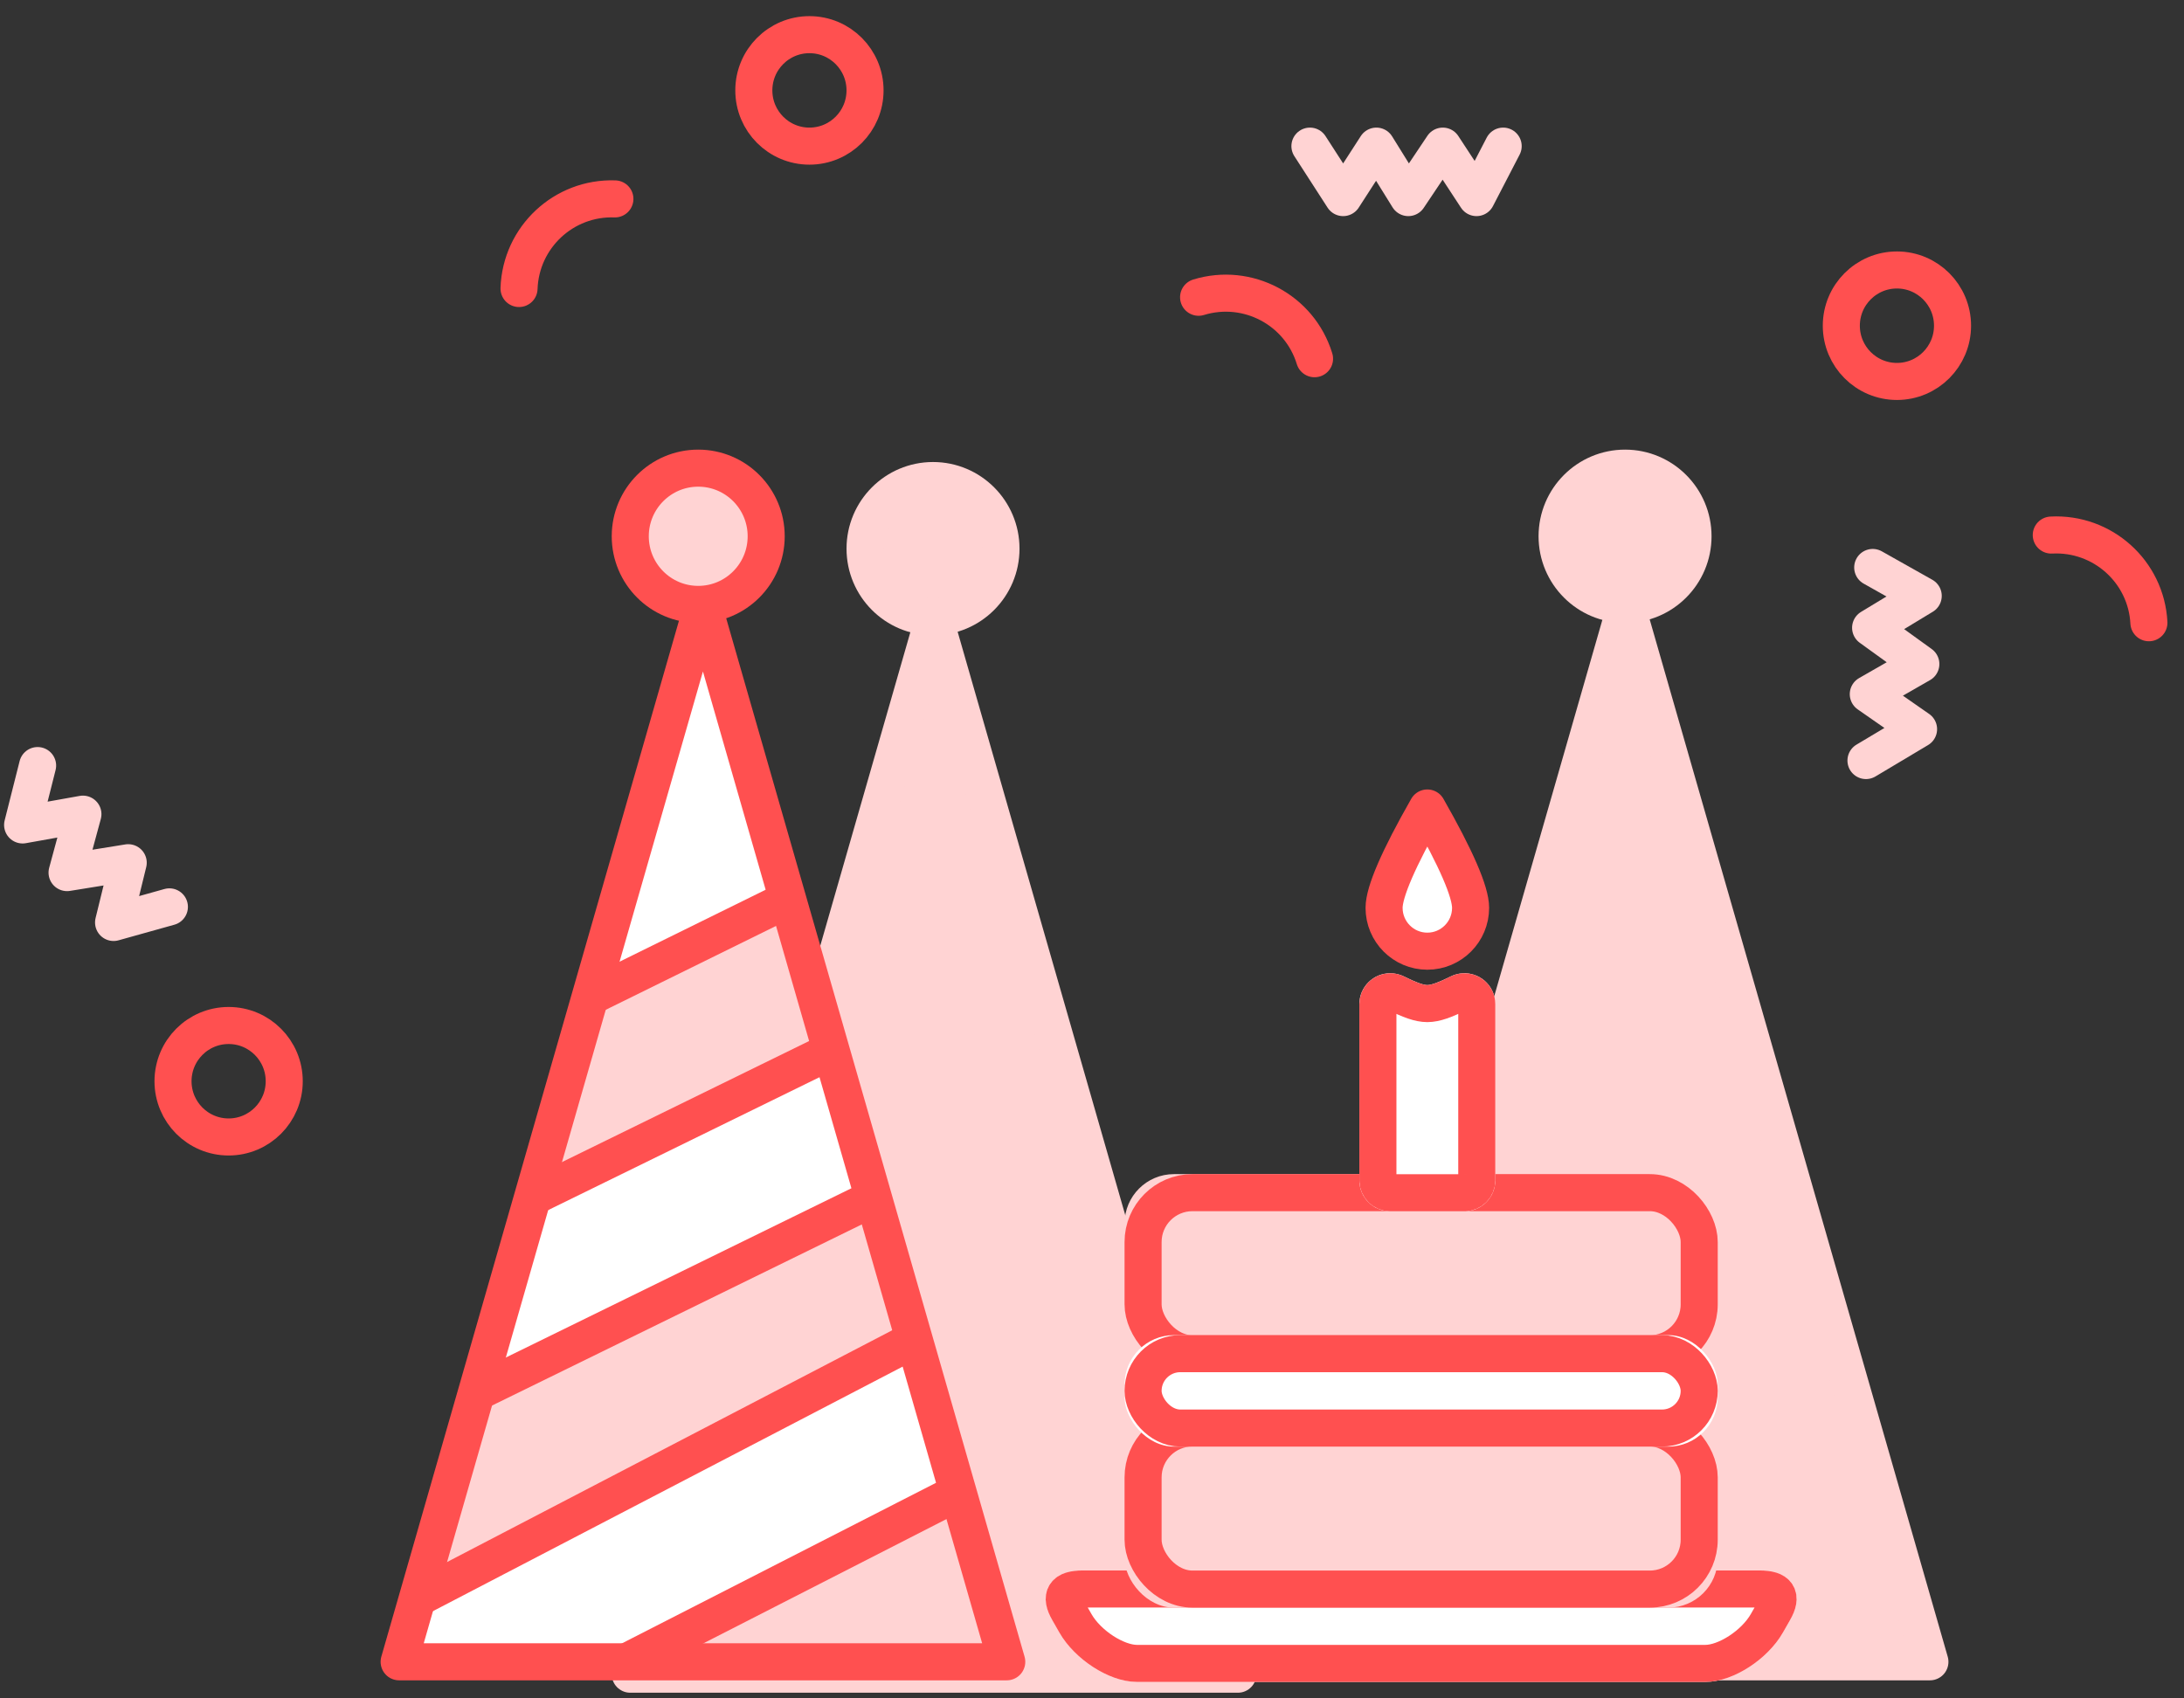 <?xml version="1.0" encoding="UTF-8"?>
<svg width="126px" height="98px" viewBox="0 0 126 98" version="1.1" xmlns="http://www.w3.org/2000/svg" xmlns:xlink="http://www.w3.org/1999/xlink">
    <rect x="0" y="0" width="126" height="98" fill="#333333" stroke="none"/>
    <!-- Generator: Sketch 48.1 (47250) - http://www.bohemiancoding.com/sketch -->
    <title>Group 7</title>
    <desc>Created with Sketch.</desc>
    <defs>
        <path d="M2.583,22.869 L41.62,22.869 C43.494,22.869 44.285,24.149 43.386,25.728 L42.979,26.442 C42.08,28.021 40.074,29.301 38.499,29.301 L5.704,29.301 C4.129,29.301 2.123,28.021 1.224,26.442 L0.817,25.728 C-0.082,24.149 0.708,22.869 2.583,22.869 Z" id="path-1"></path>
        <rect id="path-2" x="4.991" y="13.579" width="34.222" height="11.435" rx="2.85"></rect>
        <rect id="path-3" x="4.991" y="0" width="34.222" height="11.435" rx="2.85"></rect>
        <rect id="path-4" x="4.991" y="9.291" width="34.222" height="6.432" rx="2.85"></rect>
        <path d="M2.578,10.036 C3.238,10.366 3.686,10.531 3.921,10.531 C4.156,10.531 4.604,10.366 5.265,10.036 L5.265,10.036 C6.145,9.596 7.215,9.953 7.654,10.833 C7.778,11.08 7.842,11.353 7.842,11.629 L7.842,21.802 C7.842,22.786 7.045,23.584 6.061,23.584 L1.781,23.584 C0.797,23.584 1.10449296e-12,22.786 1.10437248e-12,21.802 L2.33310847e-05,11.629 C2.33310847e-05,10.646 0.798,9.848 1.781,9.848 C2.058,9.848 2.33,9.913 2.578,10.036 Z" id="path-5"></path>
    </defs>
    <g id="desktop---FAQ-home" stroke="none" stroke-width="1" fill="none" fill-rule="evenodd" transform="translate(-275, -451)">
        <g id="section-2" transform="translate(202, 383)">
            <g id="Group-7" transform="translate(73, 70)">
                <g id="Group-6" transform="translate(6.417, 25.013)">
                    <g id="Group-5" transform="translate(29.944, 0.715)" fill="#FFD3D3" stroke="#FFD3D3" stroke-width="2.138">
                        <polygon id="Path-41" stroke-linecap="round" stroke-linejoin="round" points="0 68.876 17.527 7.861 35.055 68.876"></polygon>
                        <ellipse id="Oval" cx="17.467" cy="3.931" rx="3.921" ry="3.931"></ellipse>
                    </g>
                    <g id="Group-5-Copy" transform="translate(69.869, 0)" fill="#FFD3D3" stroke="#FFD3D3" stroke-width="2.138">
                        <polygon id="Path-41" stroke-linecap="round" stroke-linejoin="round" points="0 68.876 17.527 7.861 35.055 68.876"></polygon>
                        <ellipse id="Oval" cx="17.467" cy="3.931" rx="3.921" ry="3.931"></ellipse>
                    </g>
                    <g id="Group-2" transform="translate(16.398, 0)">
                        <polygon id="Path-41" fill="#FFFFFF" points="0.212 68.876 17.739 7.861 35.267 68.876"></polygon>
                        <g id="Group" transform="translate(1.426, 25.013)" fill="#FFD3D3">
                            <polygon id="Path-43" points="3.591 28.118 0.173 39.643 28.689 25.471 26.165 16.983"></polygon>
                            <polygon id="Path-42" points="9.903 5.32 6.737 16.866 23.946 8.547 21.537 0.069"></polygon>
                            <polygon id="Path-44" points="14.142 43.449 31.446 34.086 33.697 43.449"></polygon>
                        </g>
                        <polygon id="Path-41" stroke="#FF5050" stroke-width="2.138" stroke-linecap="round" stroke-linejoin="round" points="0.212 68.876 17.739 7.861 35.267 68.876"></polygon>
                        <path d="M11.973,30.141 L22.072,25.166" id="Line-2" stroke="#FF5050" stroke-width="2.138" stroke-linecap="square"></path>
                        <path d="M5.367,52.999 L27.314,42.247" id="Line-2-Copy-2" stroke="#FF5050" stroke-width="2.138" stroke-linecap="square"></path>
                        <ellipse id="Oval" stroke="#FF5050" stroke-width="2.138" fill="#FFD3D3" cx="17.467" cy="3.931" rx="3.921" ry="3.931"></ellipse>
                        <path d="M8.67,41.69 L24.574,33.899" id="Line-2-Copy" stroke="#FF5050" stroke-width="2.138" stroke-linecap="square"></path>
                        <path d="M2.139,64.76 L29.062,50.741" id="Line-2-Copy-3" stroke="#FF5050" stroke-width="2.138" stroke-linecap="square"></path>
                        <path d="M14.121,68.473 L32.178,59.241" id="Line-2-Copy-4" stroke="#FF5050" stroke-width="2.138" stroke-linecap="square"></path>
                    </g>
                    <g id="Group-3" transform="translate(53.471, 40.736)">
                        <g id="Rectangle-16">
                            <use fill="#FFFFFF" fill-rule="evenodd" xlink:href="#path-1"></use>
                            <path stroke="#FF5050" stroke-width="2.138" d="M2.583,23.938 C1.513,23.938 1.26,24.347 1.745,25.199 L2.152,25.913 C2.869,27.172 4.531,28.232 5.704,28.232 L38.499,28.232 C39.672,28.232 41.334,27.172 42.05,25.913 L42.457,25.199 C42.943,24.347 42.69,23.938 41.62,23.938 L2.583,23.938 Z"></path>
                        </g>
                        <g id="Rectangle">
                            <use fill="#FFD3D3" fill-rule="evenodd" xlink:href="#path-2"></use>
                            <rect stroke="#FF5050" stroke-width="2.138" x="6.059" y="14.647" width="32.084" height="9.297" rx="2.85"></rect>
                        </g>
                        <g id="Rectangle-Copy">
                            <use fill="#FFD3D3" fill-rule="evenodd" xlink:href="#path-3"></use>
                            <rect stroke="#FF5050" stroke-width="2.138" x="6.059" y="1.069" width="32.084" height="9.297" rx="2.85"></rect>
                        </g>
                        <g id="Rectangle-Copy-2">
                            <use fill="#FFFFFF" fill-rule="evenodd" xlink:href="#path-4"></use>
                            <rect stroke="#FF5050" stroke-width="2.138" x="6.059" y="10.359" width="32.084" height="4.294" rx="2.147"></rect>
                        </g>
                    </g>
                    <g id="Group-4" transform="translate(72.008, 19.296)">
                        <g id="Rectangle-17">
                            <use fill="#FFFFFF" fill-rule="evenodd" xlink:href="#path-5"></use>
                            <path stroke="#FF5050" stroke-width="2.138" d="M2.1,10.992 C2.001,10.943 1.892,10.917 1.781,10.917 C1.388,10.917 1.069,11.236 1.069,11.629 L1.069,21.802 C1.069,22.196 1.388,22.515 1.781,22.515 L6.061,22.515 C6.455,22.515 6.774,22.196 6.774,21.802 L6.774,11.629 C6.774,11.519 6.748,11.41 6.699,11.311 C6.523,10.959 6.095,10.816 5.743,10.992 C4.931,11.398 4.382,11.6 3.921,11.6 C3.46,11.6 2.911,11.398 2.1,10.992 Z"></path>
                        </g>
                        <path d="M3.921,8.576 C5.299,8.576 6.417,7.456 6.417,6.075 C6.417,5.154 5.585,3.233 3.921,0.313 C2.258,3.233 1.426,5.154 1.426,6.075 C1.426,7.456 2.543,8.576 3.921,8.576 Z" id="Oval-2" stroke="#FF5050" stroke-width="2.138" fill="#FFFFFF" stroke-linecap="round" stroke-linejoin="round"></path>
                    </g>
                </g>
                <path d="M35.383,9.382 C32.429,9.382 30.036,11.782 30.036,14.742" id="Oval-3" stroke="#FF5050" stroke-width="2.138" stroke-linecap="round" transform="translate(32.709, 12.062) rotate(2) translate(-32.709, -12.062) "></path>
                <path d="M123.833,28.723 C120.88,28.723 118.486,31.123 118.486,34.083" id="Oval-3-Copy" stroke="#FF5050" stroke-width="2.138" stroke-linecap="round" transform="translate(121.159, 31.403) rotate(87) translate(-121.159, -31.403) "></path>
                <path d="M75.168,14.245 C72.215,14.245 69.821,16.645 69.821,19.605" id="Oval-3-Copy-2" stroke="#FF5050" stroke-width="2.138" stroke-linecap="round" transform="translate(72.494, 16.925) rotate(73) translate(-72.494, -16.925) "></path>
                <ellipse id="Oval-20" stroke="#FF5050" stroke-width="2.138" cx="46.698" cy="3.216" rx="3.208" ry="3.216"></ellipse>
                <ellipse id="Oval-20-Copy" stroke="#FF5050" stroke-width="2.138" cx="109.438" cy="16.794" rx="3.208" ry="3.216"></ellipse>
                <ellipse id="Oval-20-Copy-2" stroke="#FF5050" stroke-width="2.138" cx="13.19" cy="60.389" rx="3.208" ry="3.216"></ellipse>
                <polyline id="Path-68" stroke="#FFD3D3" stroke-width="2.138" stroke-linecap="round" stroke-linejoin="round" points="75.573 6.432 77.489 9.401 79.406 6.432 81.249 9.401 83.238 6.432 85.183 9.401 86.721 6.432"></polyline>
                <polyline id="Path-68-Copy" stroke="#FFD3D3" stroke-width="2.138" stroke-linecap="round" stroke-linejoin="round" transform="translate(4.885, 47.264) rotate(47) translate(-4.885, -47.264) " points="-0.689 45.779 1.227 48.748 3.144 45.779 4.987 48.748 6.976 45.779 8.921 48.748 10.459 45.779"></polyline>
                <polyline id="Path-68-Copy-2" stroke="#FFD3D3" stroke-width="2.138" stroke-linecap="round" stroke-linejoin="round" transform="translate(109.33, 36.366) rotate(-88) translate(-109.33, -36.366) " points="103.756 34.882 105.672 37.851 107.589 34.882 109.432 37.851 111.422 34.882 113.366 37.851 114.904 34.882"></polyline>
            </g>
        </g>
    </g>
</svg>